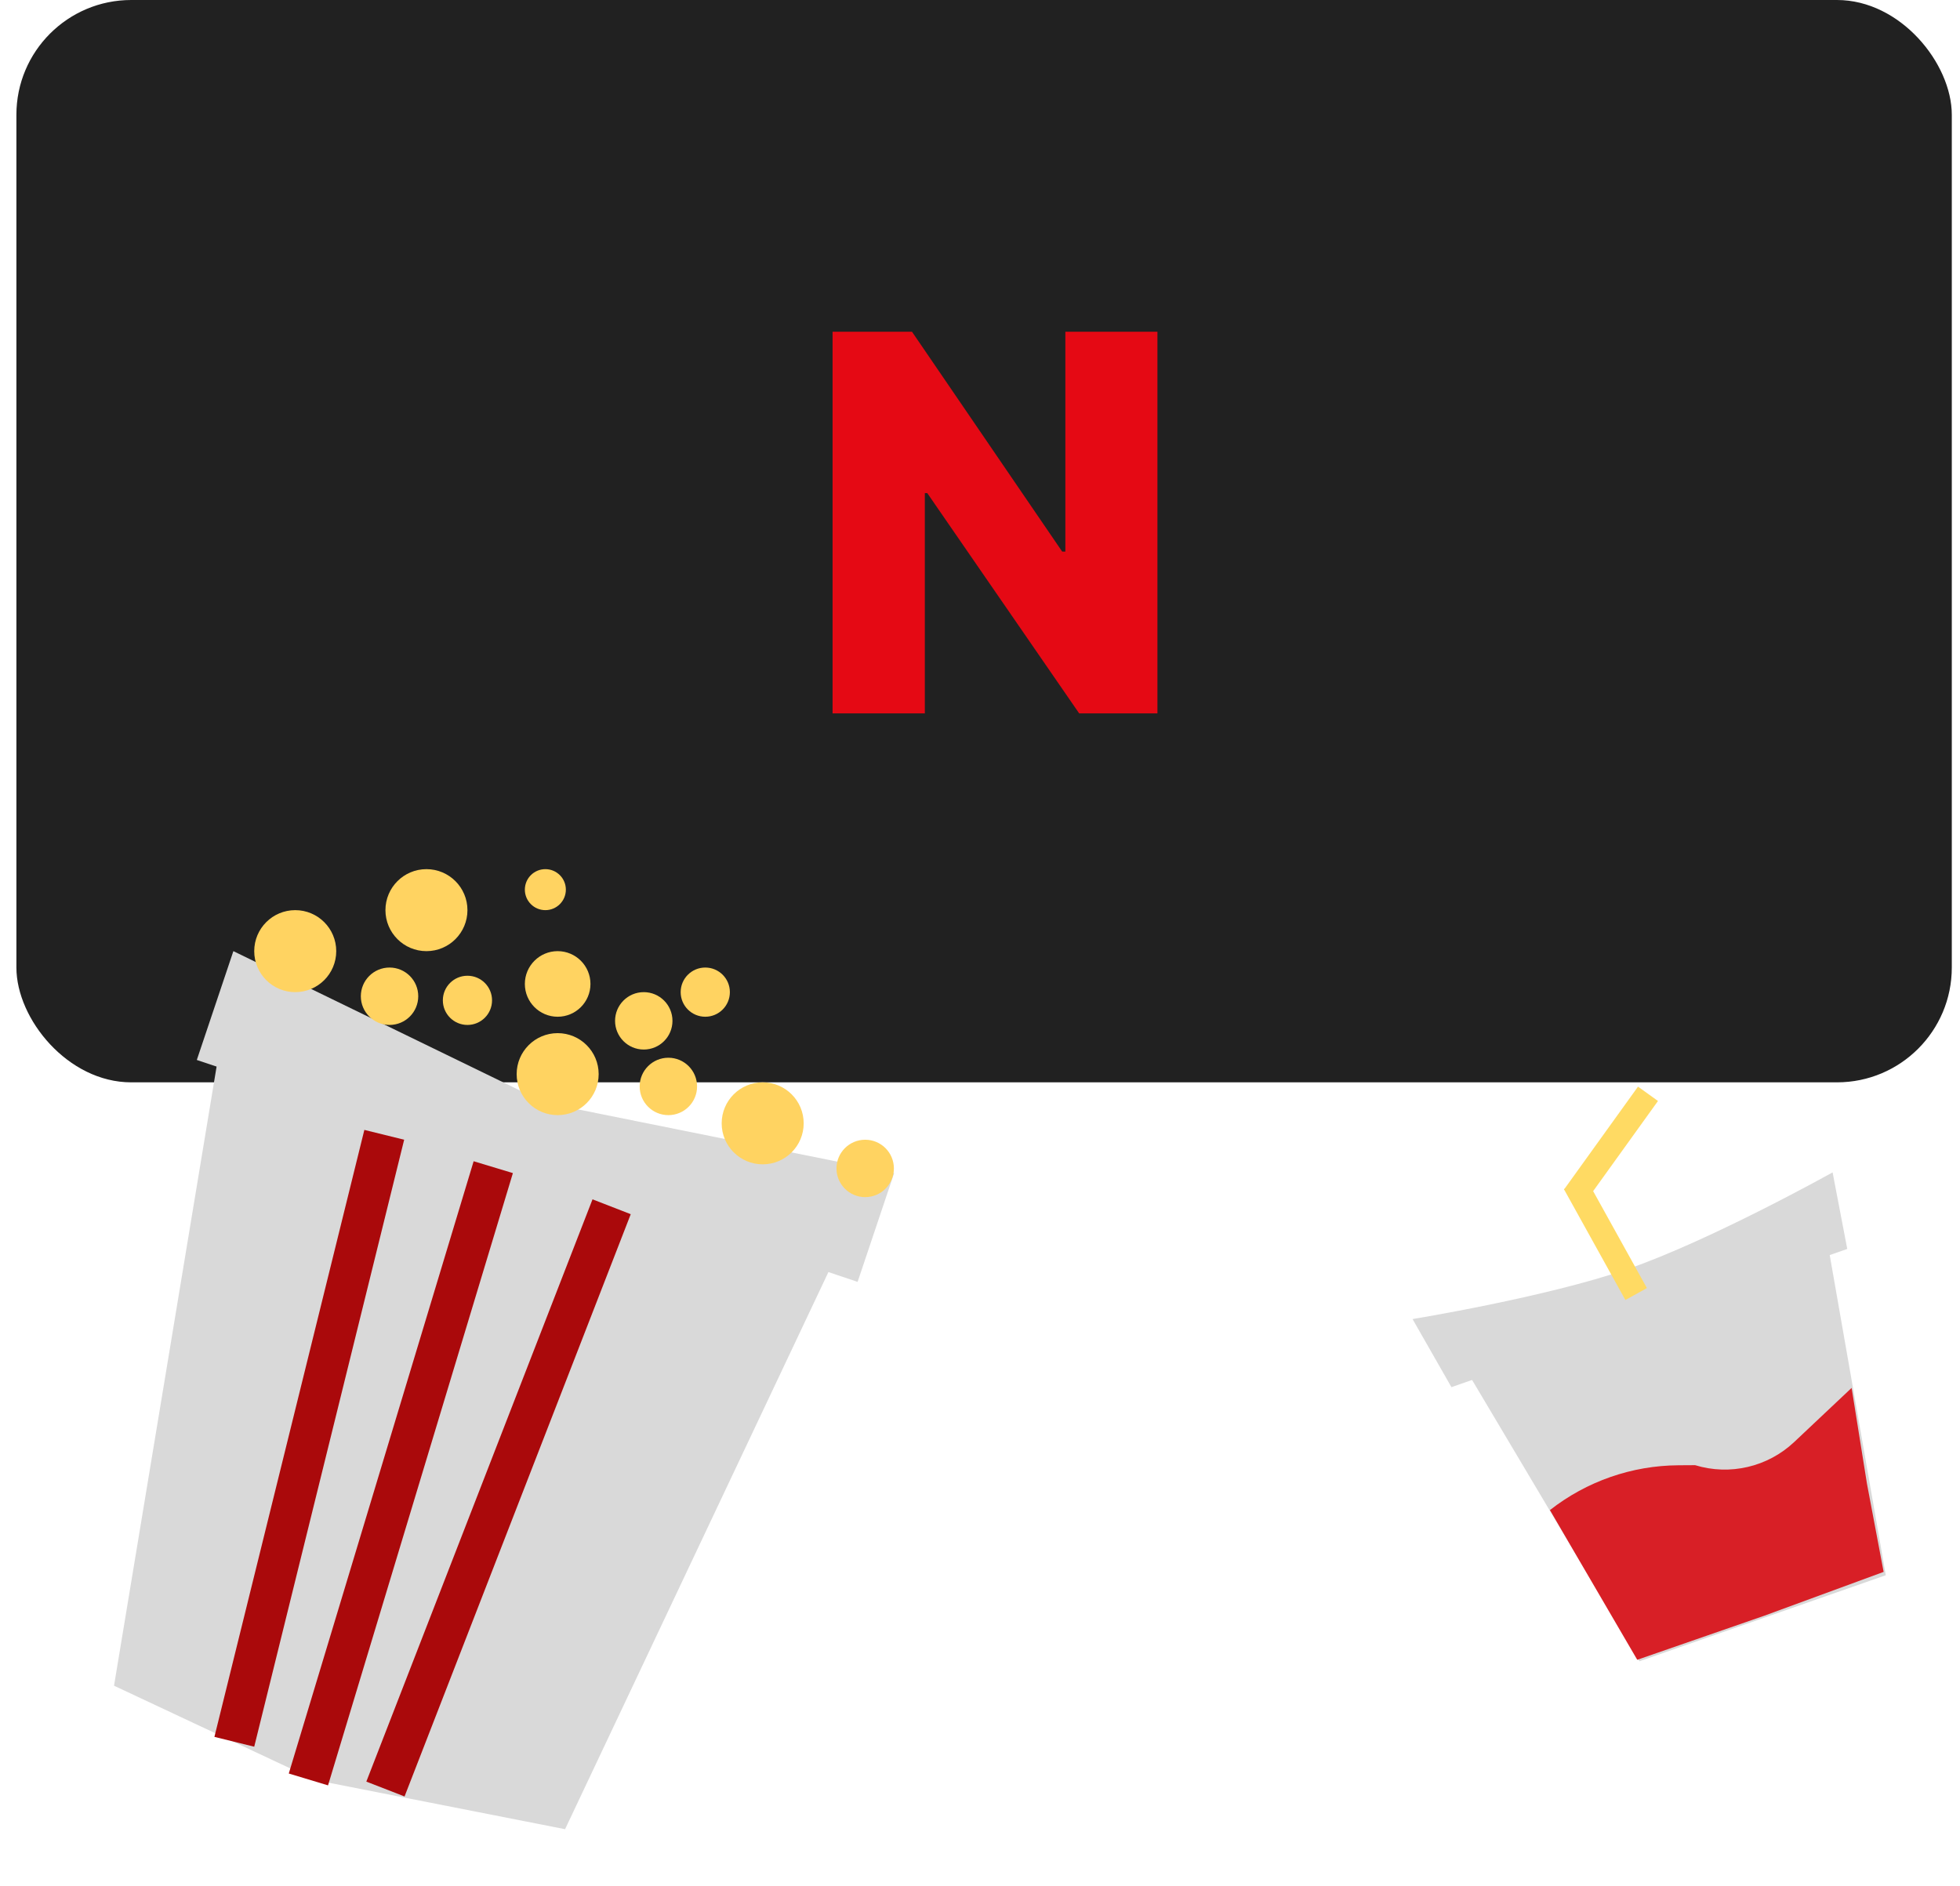 <svg
  width="239"
  height="230"
  viewBox="0 0 239 230"
  fill="none"
  xmlns="http://www.w3.org/2000/svg"
>
  <rect x="2" width="236" height="132" rx="14" fill="#212121" />
  <path
    d="M27.404 124.085L103.404 150.085L68.905 223.085L38.405 217.085L13.905 205.585L27.404 124.085Z"
    fill="#D9D9D9"
  />
  <path
    d="M28.457 116L66.5 134.5L109.033 143.064L104.576 156.335L23.999 129.271L28.457 116Z"
    fill="#D9D9D9"
  />
  <line
    x1="28.573"
    y1="212.426"
    x2="46.856"
    y2="138.4"
    stroke="#AA090B"
    stroke-width="5"
  />
  <line
    x1="37.607"
    y1="217.018"
    x2="60.148"
    y2="142.346"
    stroke="#AA090B"
    stroke-width="5"
  />
  <path d="M47 218.188L74.581 147.175" stroke="#AA090B" stroke-width="5" />
  <circle cx="36" cy="116" r="5" fill="#FFD361" />
  <circle cx="52" cy="111" r="5" fill="#FFD361" />
  <circle cx="68" cy="131" r="5" fill="#FFD361" />
  <circle cx="81.5" cy="132.5" r="3.5" fill="#FFD361" />
  <circle cx="78.5" cy="124.5" r="3.5" fill="#FFD361" />
  <path
    d="M72 120C72 122.209 70.209 124 68 124C65.791 124 64 122.209 64 120C64 117.791 65.791 116 68 116C70.209 116 72 117.791 72 120Z"
    fill="#FFD361"
  />
  <path
    d="M69 108.5C69 109.881 67.881 111 66.5 111C65.119 111 64 109.881 64 108.5C64 107.119 65.119 106 66.5 106C67.881 106 69 107.119 69 108.5Z"
    fill="#FFD361"
  />
  <path
    d="M89 121C89 122.657 87.657 124 86 124C84.343 124 83 122.657 83 121C83 119.343 84.343 118 86 118C87.657 118 89 119.343 89 121Z"
    fill="#FFD361"
  />
  <circle cx="105.5" cy="142.5" r="3.5" fill="#FFD361" />
  <circle cx="93" cy="137" r="5" fill="#FFD361" />
  <circle cx="47.5" cy="121.5" r="3.5" fill="#FFD361" />
  <circle cx="57" cy="122" r="3" fill="#FFD361" />
  <path
    d="M141.136 40.455V87H131.591L113.068 60.136H112.773V87H101.523V40.455H111.205L129.523 67.273H129.909V40.455H141.136Z"
    fill="#E50914"
  />
  <path
    d="M175.76 161.999C175.76 161.999 191.554 162.996 200.836 159.754C210.119 156.512 221.859 145.899 221.859 145.899L229.952 192.112L199.903 202.607L175.76 161.999Z"
    fill="#D9D9D9"
  />
  <path
    d="M172.244 160.87C172.244 160.87 188.532 158.215 198.467 154.777C208.668 151.247 223.465 142.982 223.465 142.982L225.252 152.319L176.986 169.175L172.244 160.87Z"
    fill="#D9D9D9"
  />
  <line
    x1="192.017"
    y1="144.306"
    x2="199.51"
    y2="157.82"
    stroke="#FFDA63"
    stroke-width="3"
  />
  <line
    x1="200.954"
    y1="133.399"
    x2="191.933"
    y2="145.945"
    stroke="#FFDA63"
    stroke-width="3"
  />
  <path
    d="M188.997 184.168C193.473 180.658 198.988 178.735 204.677 178.702L206.698 178.69C210.942 179.987 215.555 178.909 218.784 175.865L225.784 169.266L227.656 180.957L229.688 191.706L215.157 197.043L199.644 202.425L188.997 184.168Z"
    fill="#D81F26"
  />
</svg>

